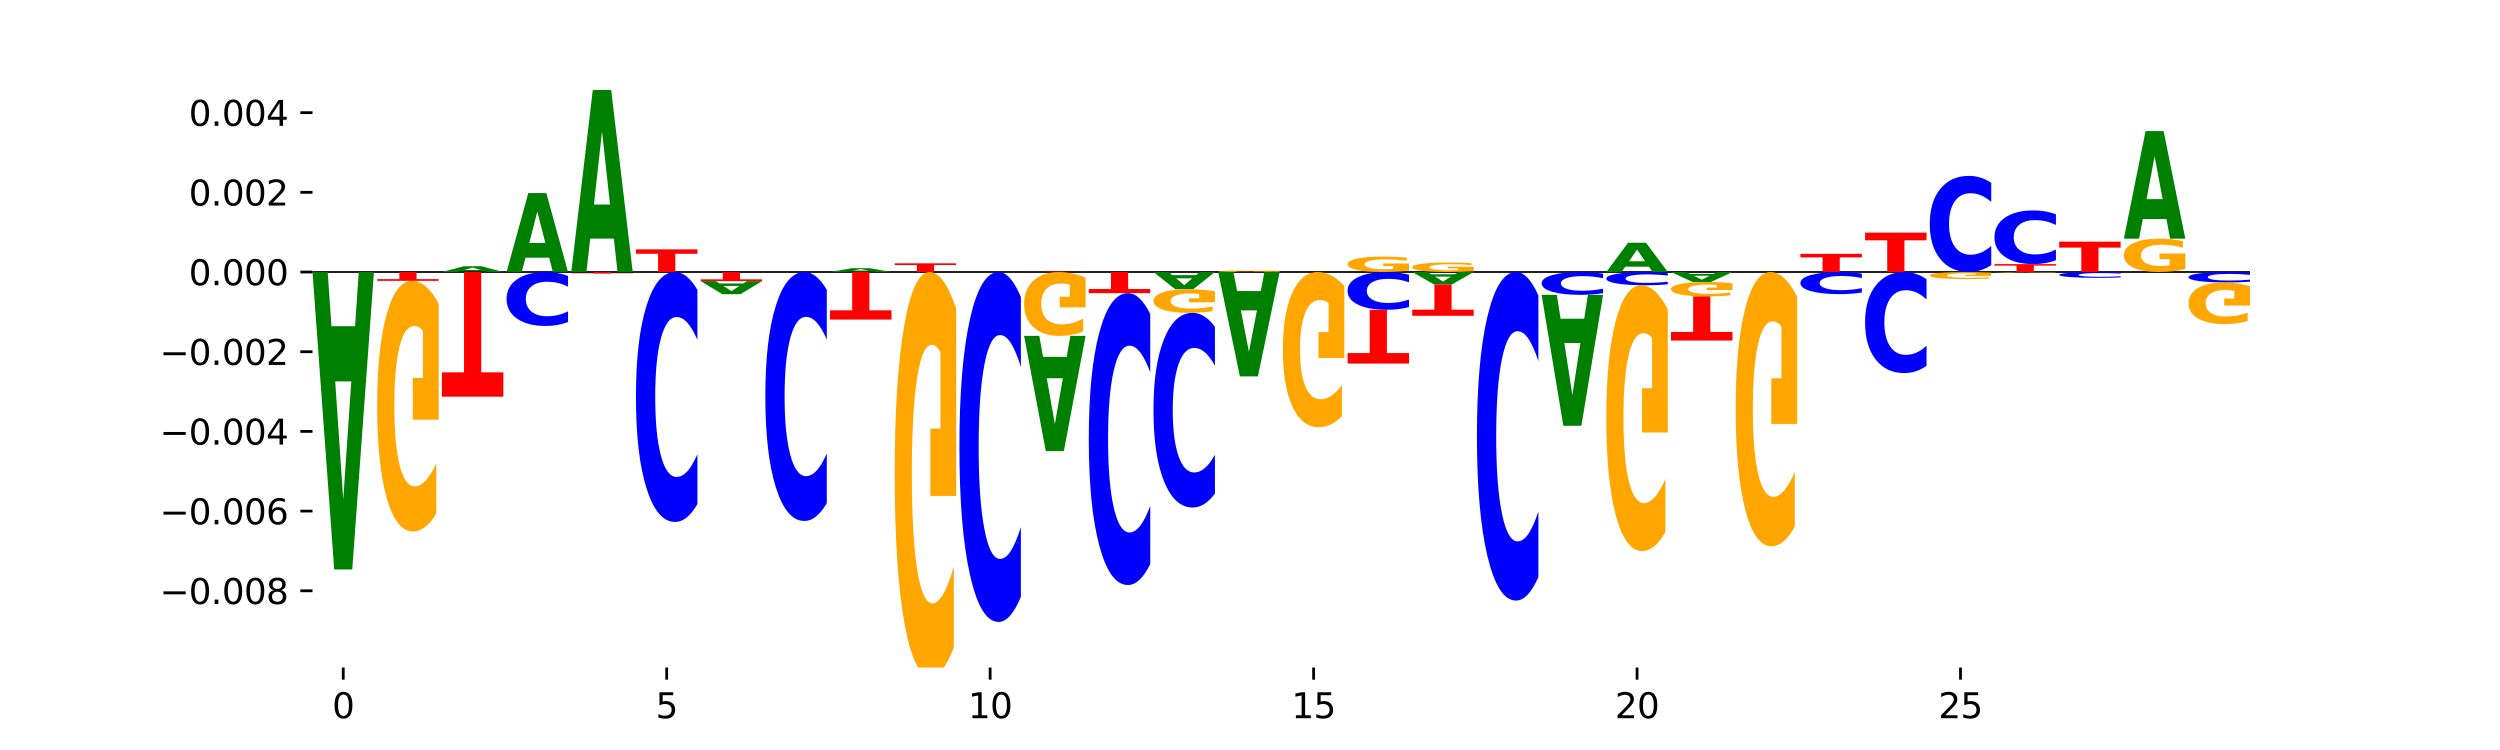 <?xml version="1.0" encoding="utf-8" standalone="no"?>
<!DOCTYPE svg PUBLIC "-//W3C//DTD SVG 1.1//EN"
  "http://www.w3.org/Graphics/SVG/1.1/DTD/svg11.dtd">
<svg xmlns:xlink="http://www.w3.org/1999/xlink" width="720pt" height="216pt" viewBox="0 0 720 216" xmlns="http://www.w3.org/2000/svg" version="1.1">
 <defs>
  <style type="text/css">*{stroke-linejoin: round; stroke-linecap: butt}</style>
 </defs>
 <g id="figure_1">
  <g id="patch_1">
   <path d="M 0 216 
L 720 216 
L 720 0 
L 0 0 
z
" style="fill: #ffffff"/>
  </g>
  <g id="axes_1">
   <g id="patch_2">
    <path d="M 90 192.24 
L 648 192.24 
L 648 25.92 
L 90 25.92 
z
" style="fill: #ffffff"/>
   </g>
   <g id="line2d_1">
    <path d="M 90 78.344 
L 648 78.344 
" clip-path="url(#p3f6b5294da)" style="fill: none; stroke: #000000; stroke-width: 0.5; stroke-linecap: square"/>
   </g>
   <g id="patch_3">
    <path d="M 139.523 78.041 
L 132.716 78.041 
L 131.641 78.344 
L 127.262 78.344 
L 133.515 76.681 
L 138.708 76.681 
L 144.962 78.344 
L 140.586 78.344 
L 139.523 78.041 
z
M 133.801 77.732 
L 138.426 77.732 
L 136.117 77.071 
L 133.801 77.732 
z
" clip-path="url(#p3f6b5294da)" style="fill: #008000"/>
   </g>
   <g id="patch_4">
    <path d="M 158.154 74.201 
L 151.347 74.201 
L 150.272 78.344 
L 145.893 78.344 
L 152.146 55.601 
L 157.339 55.601 
L 163.593 78.344 
L 159.218 78.344 
L 158.154 74.201 
z
M 152.432 69.98 
L 157.057 69.98 
L 154.748 60.933 
L 152.432 69.98 
z
" clip-path="url(#p3f6b5294da)" style="fill: #008000"/>
   </g>
   <g id="patch_5">
    <path d="M 176.785 68.71 
L 169.978 68.71 
L 168.903 78.344 
L 164.524 78.344 
L 170.777 25.462 
L 175.97 25.462 
L 182.224 78.344 
L 177.849 78.344 
L 176.785 68.71 
z
M 171.063 58.896 
L 175.688 58.896 
L 173.379 37.861 
L 171.063 58.896 
z
" clip-path="url(#p3f6b5294da)" style="fill: #008000"/>
   </g>
   <g id="patch_6">
    <path d="M 183.155 71.813 
L 200.855 71.813 
L 200.855 73.086 
L 194.487 73.086 
L 194.487 78.344 
L 189.535 78.344 
L 189.535 73.086 
L 183.155 73.086 
L 183.155 71.813 
z
" clip-path="url(#p3f6b5294da)" style="fill: #ff0000"/>
   </g>
   <g id="patch_7">
    <path d="M 251.309 78.142 
L 244.502 78.142 
L 243.427 78.344 
L 239.048 78.344 
L 245.302 77.235 
L 250.495 77.235 
L 256.748 78.344 
L 252.373 78.344 
L 251.309 78.142 
z
M 245.588 77.936 
L 250.212 77.936 
L 247.904 77.495 
L 245.588 77.936 
z
" clip-path="url(#p3f6b5294da)" style="fill: #008000"/>
   </g>
   <g id="patch_8">
    <path d="M 257.679 75.836 
L 275.379 75.836 
L 275.379 76.325 
L 269.011 76.325 
L 269.011 78.344 
L 264.06 78.344 
L 264.06 76.325 
L 257.679 76.325 
L 257.679 75.836 
z
" clip-path="url(#p3f6b5294da)" style="fill: #ff0000"/>
   </g>
   <g id="patch_9">
    <path d="M 294.942 78.173 
L 312.641 78.173 
L 312.641 78.206 
L 306.273 78.206 
L 306.273 78.344 
L 301.322 78.344 
L 301.322 78.206 
L 294.942 78.206 
L 294.942 78.173 
z
" clip-path="url(#p3f6b5294da)" style="fill: #ff0000"/>
   </g>
   <g id="patch_10">
    <path d="M 368.534 78.306 
Q 366.749 78.325 364.829 78.334 
Q 362.909 78.344 360.863 78.344 
Q 356.237 78.344 353.536 78.288 
Q 350.835 78.231 350.835 78.135 
Q 350.835 78.038 353.584 77.982 
Q 356.337 77.926 361.124 77.926 
Q 362.969 77.926 364.659 77.933 
Q 366.353 77.941 367.852 77.956 
L 367.852 78.039 
Q 366.305 78.02 364.774 78.011 
Q 363.243 78.001 361.704 78.001 
Q 358.855 78.001 357.312 78.036 
Q 355.769 78.07 355.769 78.135 
Q 355.769 78.199 357.257 78.234 
Q 358.744 78.269 361.481 78.269 
Q 362.227 78.269 362.866 78.267 
Q 363.504 78.264 364.012 78.26 
L 364.012 78.182 
L 361.097 78.182 
L 361.097 78.112 
L 368.534 78.112 
L 368.534 78.306 
z
" clip-path="url(#p3f6b5294da)" style="fill: #ffa600"/>
   </g>
   <g id="patch_11">
    <path d="M 405.796 77.941 
Q 404.011 78.142 402.091 78.244 
Q 400.172 78.344 398.125 78.344 
Q 393.499 78.344 390.798 77.744 
Q 388.097 77.144 388.097 76.118 
Q 388.097 75.081 390.846 74.485 
Q 393.599 73.89 398.386 73.89 
Q 400.231 73.89 401.921 73.971 
Q 403.615 74.051 405.114 74.209 
L 405.114 75.097 
Q 403.567 74.894 402.036 74.793 
Q 400.505 74.692 398.966 74.692 
Q 396.118 74.692 394.574 75.062 
Q 393.031 75.431 393.031 76.118 
Q 393.031 76.799 394.519 77.171 
Q 396.006 77.542 398.744 77.542 
Q 399.489 77.542 400.128 77.52 
Q 400.767 77.498 401.274 77.452 
L 401.274 76.619 
L 398.359 76.619 
L 398.359 75.876 
L 405.796 75.876 
L 405.796 77.941 
z
" clip-path="url(#p3f6b5294da)" style="fill: #ffa600"/>
   </g>
   <g id="patch_12">
    <path d="M 424.427 78.096 
Q 422.642 78.22 420.722 78.282 
Q 418.803 78.344 416.756 78.344 
Q 412.131 78.344 409.429 77.975 
Q 406.728 77.607 406.728 76.976 
Q 406.728 76.338 409.477 75.973 
Q 412.23 75.607 417.018 75.607 
Q 418.862 75.607 420.552 75.657 
Q 422.246 75.706 423.745 75.803 
L 423.745 76.349 
Q 422.198 76.224 420.667 76.162 
Q 419.136 76.1 417.597 76.1 
Q 414.749 76.1 413.206 76.327 
Q 411.662 76.554 411.662 76.976 
Q 411.662 77.395 413.15 77.623 
Q 414.638 77.851 417.375 77.851 
Q 418.12 77.851 418.759 77.838 
Q 419.398 77.824 419.905 77.796 
L 419.905 77.284 
L 416.99 77.284 
L 416.99 76.827 
L 424.427 76.827 
L 424.427 78.096 
z
" clip-path="url(#p3f6b5294da)" style="fill: #ffa600"/>
   </g>
   <g id="patch_13">
    <path d="M 474.881 76.808 
L 468.075 76.808 
L 467 78.344 
L 462.621 78.344 
L 468.874 69.915 
L 474.067 69.915 
L 480.321 78.344 
L 475.945 78.344 
L 474.881 76.808 
z
M 469.16 75.244 
L 473.785 75.244 
L 471.476 71.891 
L 469.16 75.244 
z
" clip-path="url(#p3f6b5294da)" style="fill: #008000"/>
   </g>
   <g id="patch_14">
    <path d="M 518.514 73.109 
L 536.214 73.109 
L 536.214 74.13 
L 529.846 74.13 
L 529.846 78.344 
L 524.894 78.344 
L 524.894 74.13 
L 518.514 74.13 
L 518.514 73.109 
z
" clip-path="url(#p3f6b5294da)" style="fill: #ff0000"/>
   </g>
   <g id="patch_15">
    <path d="M 537.145 67 
L 554.845 67 
L 554.845 69.212 
L 548.477 69.212 
L 548.477 78.344 
L 543.525 78.344 
L 543.525 69.212 
L 537.145 69.212 
L 537.145 67 
z
" clip-path="url(#p3f6b5294da)" style="fill: #ff0000"/>
   </g>
   <g id="patch_16">
    <path d="M 573.476 76.359 
Q 571.995 77.343 570.394 77.841 
Q 568.793 78.344 567.05 78.344 
Q 561.85 78.344 558.813 74.615 
Q 555.776 70.887 555.776 64.51 
Q 555.776 58.111 558.813 54.388 
Q 561.85 50.659 567.05 50.659 
Q 568.793 50.659 570.394 51.163 
Q 571.995 51.66 573.476 52.644 
L 573.476 58.162 
Q 571.982 56.858 570.533 56.252 
Q 569.083 55.646 567.482 55.646 
Q 564.61 55.646 562.965 58.008 
Q 561.324 60.364 561.324 64.51 
Q 561.324 68.639 562.965 71.001 
Q 564.61 73.357 567.482 73.357 
Q 569.083 73.357 570.533 72.751 
Q 571.982 72.139 573.476 70.835 
L 573.476 76.359 
z
" clip-path="url(#p3f6b5294da)" style="fill: #0000ff"/>
   </g>
   <g id="patch_17">
    <path d="M 574.407 76.063 
L 592.107 76.063 
L 592.107 76.508 
L 585.739 76.508 
L 585.739 78.344 
L 580.787 78.344 
L 580.787 76.508 
L 574.407 76.508 
L 574.407 76.063 
z
" clip-path="url(#p3f6b5294da)" style="fill: #ff0000"/>
   </g>
   <g id="patch_18">
    <path d="M 592.107 74.955 
Q 590.626 75.504 589.025 75.782 
Q 587.424 76.063 585.681 76.063 
Q 580.481 76.063 577.444 73.981 
Q 574.407 71.898 574.407 68.337 
Q 574.407 64.763 577.444 62.684 
Q 580.481 60.602 585.681 60.602 
Q 587.424 60.602 589.025 60.883 
Q 590.626 61.161 592.107 61.71 
L 592.107 64.792 
Q 590.613 64.064 589.164 63.725 
Q 587.714 63.387 586.113 63.387 
Q 583.241 63.387 581.596 64.706 
Q 579.955 66.022 579.955 68.337 
Q 579.955 70.643 581.596 71.962 
Q 583.241 73.278 586.113 73.278 
Q 587.714 73.278 589.164 72.94 
Q 590.613 72.598 592.107 71.87 
L 592.107 74.955 
z
" clip-path="url(#p3f6b5294da)" style="fill: #0000ff"/>
   </g>
   <g id="patch_19">
    <path d="M 593.038 69.6 
L 610.738 69.6 
L 610.738 71.306 
L 604.37 71.306 
L 604.37 78.344 
L 599.418 78.344 
L 599.418 71.306 
L 593.038 71.306 
L 593.038 69.6 
z
" clip-path="url(#p3f6b5294da)" style="fill: #ff0000"/>
   </g>
   <g id="patch_20">
    <path d="M 629.369 77.475 
Q 627.584 77.91 625.664 78.128 
Q 623.744 78.344 621.697 78.344 
Q 617.072 78.344 614.371 77.051 
Q 611.669 75.758 611.669 73.548 
Q 611.669 71.311 614.418 70.028 
Q 617.171 68.745 621.959 68.745 
Q 623.804 68.745 625.493 68.92 
Q 627.187 69.092 628.687 69.434 
L 628.687 71.347 
Q 627.14 70.909 625.608 70.693 
Q 624.077 70.474 622.538 70.474 
Q 619.69 70.474 618.147 71.271 
Q 616.604 72.067 616.604 73.548 
Q 616.604 75.015 618.092 75.816 
Q 619.579 76.615 622.316 76.615 
Q 623.062 76.615 623.701 76.569 
Q 624.339 76.522 624.847 76.423 
L 624.847 74.626 
L 621.931 74.626 
L 621.931 73.026 
L 629.369 73.026 
L 629.369 77.475 
z
" clip-path="url(#p3f6b5294da)" style="fill: #ffa600"/>
   </g>
   <g id="patch_21">
    <path d="M 623.93 63.097 
L 617.123 63.097 
L 616.048 68.745 
L 611.669 68.745 
L 617.923 37.739 
L 623.116 37.739 
L 629.369 68.745 
L 624.994 68.745 
L 623.93 63.097 
z
M 618.209 57.342 
L 622.833 57.342 
L 620.525 45.009 
L 618.209 57.342 
z
" clip-path="url(#p3f6b5294da)" style="fill: #008000"/>
   </g>
   <g id="patch_22">
    <path d="M 102.26 93.949 
L 95.454 93.949 
L 94.379 78.344 
L 90 78.344 
L 96.253 164.009 
L 101.446 164.009 
L 107.699 78.344 
L 103.324 78.344 
L 102.26 93.949 
z
M 96.539 109.849 
L 101.164 109.849 
L 98.855 143.924 
L 96.539 109.849 
z
" clip-path="url(#p3f6b5294da)" style="fill: #008000"/>
   </g>
   <g id="patch_23">
    <path d="M 126.331 87.413 
Q 124.546 84.147 122.626 82.507 
Q 120.706 80.882 118.659 80.882 
Q 114.034 80.882 111.332 90.604 
Q 108.631 100.327 108.631 116.954 
Q 108.631 133.774 111.38 143.422 
Q 114.133 153.07 118.921 153.07 
Q 120.765 153.07 122.455 151.758 
Q 124.149 150.461 125.648 147.896 
L 125.648 133.506 
Q 124.101 136.801 122.57 138.427 
Q 121.039 140.067 119.5 140.067 
Q 116.652 140.067 115.109 134.073 
Q 113.566 128.093 113.566 116.954 
Q 113.566 105.919 115.053 99.894 
Q 116.541 93.885 119.278 93.885 
Q 120.023 93.885 120.662 94.228 
Q 121.301 94.586 121.808 95.331 
L 121.808 108.842 
L 118.893 108.842 
L 118.893 120.875 
L 126.331 120.875 
L 126.331 87.413 
z
" clip-path="url(#p3f6b5294da)" style="fill: #ffa600"/>
   </g>
   <g id="patch_24">
    <path d="M 108.631 80.882 
L 126.331 80.882 
L 126.331 80.387 
L 119.963 80.387 
L 119.963 78.344 
L 115.011 78.344 
L 115.011 80.387 
L 108.631 80.387 
L 108.631 80.882 
z
" clip-path="url(#p3f6b5294da)" style="fill: #ff0000"/>
   </g>
   <g id="patch_25">
    <path d="M 127.262 114.241 
L 144.962 114.241 
L 144.962 107.24 
L 138.594 107.24 
L 138.594 78.344 
L 133.642 78.344 
L 133.642 107.24 
L 127.262 107.24 
L 127.262 114.241 
z
" clip-path="url(#p3f6b5294da)" style="fill: #ff0000"/>
   </g>
   <g id="patch_26">
    <path d="M 163.593 79.457 
Q 162.112 78.905 160.511 78.626 
Q 158.91 78.344 157.167 78.344 
Q 151.967 78.344 148.93 80.436 
Q 145.893 82.528 145.893 86.105 
Q 145.893 89.695 148.93 91.784 
Q 151.967 93.876 157.167 93.876 
Q 158.91 93.876 160.511 93.593 
Q 162.112 93.314 163.593 92.762 
L 163.593 89.666 
Q 162.099 90.398 160.649 90.738 
Q 159.2 91.078 157.599 91.078 
Q 154.727 91.078 153.082 89.753 
Q 151.441 88.431 151.441 86.105 
Q 151.441 83.788 153.082 82.463 
Q 154.727 81.142 157.599 81.142 
Q 159.2 81.142 160.649 81.482 
Q 162.099 81.825 163.593 82.556 
L 163.593 79.457 
z
" clip-path="url(#p3f6b5294da)" style="fill: #0000ff"/>
   </g>
   <g id="patch_27">
    <path d="M 164.524 78.801 
L 182.224 78.801 
L 182.224 78.712 
L 175.856 78.712 
L 175.856 78.344 
L 170.904 78.344 
L 170.904 78.712 
L 164.524 78.712 
L 164.524 78.801 
z
" clip-path="url(#p3f6b5294da)" style="fill: #ff0000"/>
   </g>
   <g id="patch_28">
    <path d="M 200.855 83.503 
Q 199.374 80.946 197.773 79.652 
Q 196.172 78.344 194.429 78.344 
Q 189.229 78.344 186.192 88.039 
Q 183.155 97.733 183.155 114.313 
Q 183.155 130.951 186.192 140.631 
Q 189.229 150.326 194.429 150.326 
Q 196.172 150.326 197.773 149.017 
Q 199.374 147.724 200.855 145.166 
L 200.855 130.817 
Q 199.361 134.208 197.912 135.784 
Q 196.462 137.36 194.861 137.36 
Q 191.989 137.36 190.344 131.219 
Q 188.703 125.093 188.703 114.313 
Q 188.703 103.577 190.344 97.436 
Q 191.989 91.31 194.861 91.31 
Q 196.462 91.31 197.912 92.886 
Q 199.361 94.477 200.855 97.867 
L 200.855 83.503 
z
" clip-path="url(#p3f6b5294da)" style="fill: #0000ff"/>
   </g>
   <g id="patch_29">
    <path d="M 214.047 81.646 
L 207.24 81.646 
L 206.165 80.961 
L 201.786 80.961 
L 208.04 84.72 
L 213.233 84.72 
L 219.486 80.961 
L 215.111 80.961 
L 214.047 81.646 
z
M 208.325 82.344 
L 212.95 82.344 
L 210.641 83.839 
L 208.325 82.344 
z
" clip-path="url(#p3f6b5294da)" style="fill: #008000"/>
   </g>
   <g id="patch_30">
    <path d="M 201.786 80.961 
L 219.486 80.961 
L 219.486 80.451 
L 213.118 80.451 
L 213.118 78.344 
L 208.166 78.344 
L 208.166 80.451 
L 201.786 80.451 
L 201.786 80.961 
z
" clip-path="url(#p3f6b5294da)" style="fill: #ff0000"/>
   </g>
   <g id="patch_31">
    <path d="M 238.117 83.483 
Q 236.636 80.936 235.035 79.647 
Q 233.434 78.344 231.691 78.344 
Q 226.491 78.344 223.454 88 
Q 220.417 97.657 220.417 114.17 
Q 220.417 130.743 223.454 140.385 
Q 226.491 150.041 231.691 150.041 
Q 233.434 150.041 235.035 148.738 
Q 236.636 147.45 238.117 144.902 
L 238.117 130.61 
Q 236.623 133.987 235.174 135.557 
Q 233.724 137.127 232.123 137.127 
Q 229.252 137.127 227.606 131.01 
Q 225.965 124.908 225.965 114.17 
Q 225.965 103.477 227.606 97.361 
Q 229.252 91.259 232.123 91.259 
Q 233.724 91.259 235.174 92.828 
Q 236.623 94.413 238.117 97.79 
L 238.117 83.483 
z
" clip-path="url(#p3f6b5294da)" style="fill: #0000ff"/>
   </g>
   <g id="patch_32">
    <path d="M 239.048 92.041 
L 256.748 92.041 
L 256.748 89.37 
L 250.38 89.37 
L 250.38 78.344 
L 245.428 78.344 
L 245.428 89.37 
L 239.048 89.37 
L 239.048 92.041 
z
" clip-path="url(#p3f6b5294da)" style="fill: #ff0000"/>
   </g>
   <g id="patch_33">
    <path d="M 275.379 88.876 
Q 273.594 83.61 271.674 80.965 
Q 269.754 78.344 267.707 78.344 
Q 263.082 78.344 260.381 94.021 
Q 257.679 109.699 257.679 136.51 
Q 257.679 163.633 260.428 179.19 
Q 263.181 194.748 267.969 194.748 
Q 269.814 194.748 271.503 192.632 
Q 273.197 190.54 274.697 186.404 
L 274.697 163.2 
Q 273.15 168.514 271.619 171.135 
Q 270.087 173.78 268.548 173.78 
Q 265.7 173.78 264.157 164.114 
Q 262.614 154.472 262.614 136.51 
Q 262.614 118.716 264.102 109.002 
Q 265.589 99.311 268.326 99.311 
Q 269.072 99.311 269.711 99.865 
Q 270.349 100.442 270.857 101.644 
L 270.857 123.429 
L 267.941 123.429 
L 267.941 142.834 
L 275.379 142.834 
L 275.379 88.876 
z
" clip-path="url(#p3f6b5294da)" style="fill: #ffa600"/>
   </g>
   <g id="patch_34">
    <path d="M 294.01 85.567 
Q 292.529 81.987 290.929 80.176 
Q 289.328 78.344 287.584 78.344 
Q 282.384 78.344 279.347 91.916 
Q 276.311 105.488 276.311 128.699 
Q 276.311 151.992 279.347 165.544 
Q 282.384 179.116 287.584 179.116 
Q 289.328 179.116 290.929 177.284 
Q 292.529 175.473 294.01 171.893 
L 294.01 151.805 
Q 292.516 156.551 291.067 158.758 
Q 289.617 160.964 288.017 160.964 
Q 285.145 160.964 283.499 152.367 
Q 281.858 143.791 281.858 128.699 
Q 281.858 113.669 283.499 105.072 
Q 285.145 96.496 288.017 96.496 
Q 289.617 96.496 291.067 98.702 
Q 292.516 100.93 294.01 105.676 
L 294.01 85.567 
z
" clip-path="url(#p3f6b5294da)" style="fill: #0000ff"/>
   </g>
   <g id="patch_35">
    <path d="M 307.202 102.785 
L 300.395 102.785 
L 299.32 96.738 
L 294.942 96.738 
L 301.195 129.93 
L 306.388 129.93 
L 312.641 96.738 
L 308.266 96.738 
L 307.202 102.785 
z
M 301.481 108.945 
L 306.106 108.945 
L 303.797 122.148 
L 301.481 108.945 
z
" clip-path="url(#p3f6b5294da)" style="fill: #008000"/>
   </g>
   <g id="patch_36">
    <path d="M 312.641 80.008 
Q 310.856 79.176 308.936 78.758 
Q 307.016 78.344 304.969 78.344 
Q 300.344 78.344 297.643 80.821 
Q 294.942 83.299 294.942 87.535 
Q 294.942 91.821 297.691 94.28 
Q 300.443 96.738 305.231 96.738 
Q 307.076 96.738 308.766 96.404 
Q 310.459 96.073 311.959 95.42 
L 311.959 91.753 
Q 310.412 92.593 308.881 93.007 
Q 307.349 93.425 305.81 93.425 
Q 302.962 93.425 301.419 91.897 
Q 299.876 90.374 299.876 87.535 
Q 299.876 84.724 301.364 83.188 
Q 302.851 81.657 305.588 81.657 
Q 306.334 81.657 306.973 81.745 
Q 307.611 81.836 308.119 82.026 
L 308.119 85.468 
L 305.203 85.468 
L 305.203 88.535 
L 312.641 88.535 
L 312.641 80.008 
z
" clip-path="url(#p3f6b5294da)" style="fill: #ffa600"/>
   </g>
   <g id="patch_37">
    <path d="M 331.272 90.45 
Q 329.792 87.463 328.191 85.952 
Q 326.59 84.424 324.846 84.424 
Q 319.646 84.424 316.609 95.746 
Q 313.573 107.068 313.573 126.429 
Q 313.573 145.861 316.609 157.165 
Q 319.646 168.487 324.846 168.487 
Q 326.59 168.487 328.191 166.959 
Q 329.792 165.448 331.272 162.461 
L 331.272 145.704 
Q 329.778 149.664 328.329 151.504 
Q 326.88 153.345 325.279 153.345 
Q 322.407 153.345 320.761 146.173 
Q 319.12 139.019 319.12 126.429 
Q 319.12 113.892 320.761 106.72 
Q 322.407 99.566 325.279 99.566 
Q 326.88 99.566 328.329 101.407 
Q 329.778 103.265 331.272 107.224 
L 331.272 90.45 
z
" clip-path="url(#p3f6b5294da)" style="fill: #0000ff"/>
   </g>
   <g id="patch_38">
    <path d="M 313.573 84.424 
L 331.272 84.424 
L 331.272 83.238 
L 324.904 83.238 
L 324.904 78.344 
L 319.953 78.344 
L 319.953 83.238 
L 313.573 83.238 
L 313.573 84.424 
z
" clip-path="url(#p3f6b5294da)" style="fill: #ff0000"/>
   </g>
   <g id="patch_39">
    <path d="M 344.464 79.245 
L 337.657 79.245 
L 336.582 78.344 
L 332.204 78.344 
L 338.457 83.289 
L 343.65 83.289 
L 349.903 78.344 
L 345.528 78.344 
L 344.464 79.245 
z
M 338.743 80.163 
L 343.368 80.163 
L 341.059 82.13 
L 338.743 80.163 
z
" clip-path="url(#p3f6b5294da)" style="fill: #008000"/>
   </g>
   <g id="patch_40">
    <path d="M 349.903 94.118 
Q 348.423 92.126 346.822 91.118 
Q 345.221 90.099 343.477 90.099 
Q 338.277 90.099 335.241 97.651 
Q 332.204 105.203 332.204 118.118 
Q 332.204 131.079 335.241 138.619 
Q 338.277 146.171 343.477 146.171 
Q 345.221 146.171 346.822 145.152 
Q 348.423 144.144 349.903 142.152 
L 349.903 130.975 
Q 348.409 133.615 346.96 134.843 
Q 345.511 136.071 343.91 136.071 
Q 341.038 136.071 339.392 131.287 
Q 337.751 126.515 337.751 118.118 
Q 337.751 109.755 339.392 104.971 
Q 341.038 100.199 343.91 100.199 
Q 345.511 100.199 346.96 101.427 
Q 348.409 102.666 349.903 105.307 
L 349.903 94.118 
z
" clip-path="url(#p3f6b5294da)" style="fill: #0000ff"/>
   </g>
   <g id="patch_41">
    <path d="M 349.903 83.906 
Q 348.118 83.598 346.198 83.443 
Q 344.278 83.289 342.232 83.289 
Q 337.606 83.289 334.905 84.207 
Q 332.204 85.124 332.204 86.692 
Q 332.204 88.279 334.953 89.189 
Q 337.706 90.099 342.493 90.099 
Q 344.338 90.099 346.028 89.975 
Q 347.721 89.852 349.221 89.611 
L 349.221 88.253 
Q 347.674 88.564 346.143 88.717 
Q 344.612 88.872 343.072 88.872 
Q 340.224 88.872 338.681 88.307 
Q 337.138 87.743 337.138 86.692 
Q 337.138 85.651 338.626 85.083 
Q 340.113 84.516 342.85 84.516 
Q 343.596 84.516 344.235 84.548 
Q 344.873 84.582 345.381 84.652 
L 345.381 85.927 
L 342.466 85.927 
L 342.466 87.062 
L 349.903 87.062 
L 349.903 83.906 
z
" clip-path="url(#p3f6b5294da)" style="fill: #ffa600"/>
   </g>
   <g id="patch_42">
    <path d="M 363.095 83.82 
L 356.288 83.82 
L 355.213 78.344 
L 350.835 78.344 
L 357.088 108.403 
L 362.281 108.403 
L 368.534 78.344 
L 364.159 78.344 
L 363.095 83.82 
z
M 357.374 89.399 
L 361.999 89.399 
L 359.69 101.355 
L 357.374 89.399 
z
" clip-path="url(#p3f6b5294da)" style="fill: #008000"/>
   </g>
   <g id="patch_43">
    <path d="M 387.165 82.388 
Q 385.38 80.366 383.46 79.35 
Q 381.54 78.344 379.494 78.344 
Q 374.868 78.344 372.167 84.364 
Q 369.466 90.384 369.466 100.678 
Q 369.466 111.093 372.215 117.067 
Q 374.968 123.041 379.755 123.041 
Q 381.6 123.041 383.29 122.228 
Q 384.984 121.425 386.483 119.837 
L 386.483 110.927 
Q 384.936 112.968 383.405 113.974 
Q 381.874 114.99 380.335 114.99 
Q 377.486 114.99 375.943 111.278 
Q 374.4 107.575 374.4 100.678 
Q 374.4 93.846 375.888 90.116 
Q 377.375 86.395 380.112 86.395 
Q 380.858 86.395 381.497 86.607 
Q 382.135 86.829 382.643 87.291 
L 382.643 95.656 
L 379.728 95.656 
L 379.728 103.107 
L 387.165 103.107 
L 387.165 82.388 
z
" clip-path="url(#p3f6b5294da)" style="fill: #ffa600"/>
   </g>
   <g id="patch_44">
    <path d="M 405.796 79.123 
Q 404.316 78.737 402.715 78.542 
Q 401.114 78.344 399.37 78.344 
Q 394.171 78.344 391.134 79.809 
Q 388.097 81.274 388.097 83.779 
Q 388.097 86.293 391.134 87.756 
Q 394.171 89.221 399.37 89.221 
Q 401.114 89.221 402.715 89.023 
Q 404.316 88.827 405.796 88.441 
L 405.796 86.273 
Q 404.302 86.785 402.853 87.023 
Q 401.404 87.261 399.803 87.261 
Q 396.931 87.261 395.285 86.333 
Q 393.644 85.408 393.644 83.779 
Q 393.644 82.157 395.285 81.229 
Q 396.931 80.303 399.803 80.303 
Q 401.404 80.303 402.853 80.541 
Q 404.302 80.782 405.796 81.294 
L 405.796 79.123 
z
" clip-path="url(#p3f6b5294da)" style="fill: #0000ff"/>
   </g>
   <g id="patch_45">
    <path d="M 388.097 104.704 
L 405.796 104.704 
L 405.796 101.684 
L 399.429 101.684 
L 399.429 89.221 
L 394.477 89.221 
L 394.477 101.684 
L 388.097 101.684 
L 388.097 104.704 
z
" clip-path="url(#p3f6b5294da)" style="fill: #ff0000"/>
   </g>
   <g id="patch_46">
    <path d="M 418.988 78.992 
L 412.181 78.992 
L 411.107 78.344 
L 406.728 78.344 
L 412.981 81.904 
L 418.174 81.904 
L 424.427 78.344 
L 420.052 78.344 
L 418.988 78.992 
z
M 413.267 79.653 
L 417.892 79.653 
L 415.583 81.07 
L 413.267 79.653 
z
" clip-path="url(#p3f6b5294da)" style="fill: #008000"/>
   </g>
   <g id="patch_47">
    <path d="M 406.728 90.946 
L 424.427 90.946 
L 424.427 89.183 
L 418.06 89.183 
L 418.06 81.904 
L 413.108 81.904 
L 413.108 89.183 
L 406.728 89.183 
L 406.728 90.946 
z
" clip-path="url(#p3f6b5294da)" style="fill: #ff0000"/>
   </g>
   <g id="patch_48">
    <path d="M 443.058 85.126 
Q 441.578 81.764 439.977 80.064 
Q 438.376 78.344 436.632 78.344 
Q 431.433 78.344 428.396 91.087 
Q 425.359 103.831 425.359 125.623 
Q 425.359 147.494 428.396 160.218 
Q 431.433 172.962 436.632 172.962 
Q 438.376 172.962 439.977 171.242 
Q 441.578 169.541 443.058 166.179 
L 443.058 147.318 
Q 441.565 151.775 440.115 153.847 
Q 438.666 155.918 437.065 155.918 
Q 434.193 155.918 432.548 147.846 
Q 430.906 139.794 430.906 125.623 
Q 430.906 111.512 432.548 103.44 
Q 434.193 95.387 437.065 95.387 
Q 438.666 95.387 440.115 97.459 
Q 441.565 99.55 443.058 104.007 
L 443.058 85.126 
z
" clip-path="url(#p3f6b5294da)" style="fill: #0000ff"/>
   </g>
   <g id="patch_49">
    <path d="M 456.25 91.787 
L 449.443 91.787 
L 448.369 84.914 
L 443.99 84.914 
L 450.243 122.639 
L 455.436 122.639 
L 461.689 84.914 
L 457.314 84.914 
L 456.25 91.787 
z
M 450.529 98.788 
L 455.154 98.788 
L 452.845 113.794 
L 450.529 98.788 
z
" clip-path="url(#p3f6b5294da)" style="fill: #008000"/>
   </g>
   <g id="patch_50">
    <path d="M 461.689 78.815 
Q 460.209 78.581 458.608 78.463 
Q 457.007 78.344 455.263 78.344 
Q 450.064 78.344 447.027 79.229 
Q 443.99 80.114 443.99 81.627 
Q 443.99 83.146 447.027 84.029 
Q 450.064 84.914 455.263 84.914 
Q 457.007 84.914 458.608 84.795 
Q 460.209 84.677 461.689 84.443 
L 461.689 83.134 
Q 460.196 83.443 458.746 83.587 
Q 457.297 83.731 455.696 83.731 
Q 452.824 83.731 451.179 83.17 
Q 449.538 82.611 449.538 81.627 
Q 449.538 80.647 451.179 80.087 
Q 452.824 79.527 455.696 79.527 
Q 457.297 79.527 458.746 79.671 
Q 460.196 79.816 461.689 80.126 
L 461.689 78.815 
z
" clip-path="url(#p3f6b5294da)" style="fill: #0000ff"/>
   </g>
   <g id="patch_51">
    <path d="M 480.321 78.617 
Q 478.84 78.482 477.239 78.413 
Q 475.638 78.344 473.894 78.344 
Q 468.695 78.344 465.658 78.858 
Q 462.621 79.372 462.621 80.251 
Q 462.621 81.133 465.658 81.646 
Q 468.695 82.16 473.894 82.16 
Q 475.638 82.16 477.239 82.091 
Q 478.84 82.022 480.321 81.886 
L 480.321 81.126 
Q 478.827 81.305 477.377 81.389 
Q 475.928 81.473 474.327 81.473 
Q 471.455 81.473 469.81 81.147 
Q 468.169 80.822 468.169 80.251 
Q 468.169 79.682 469.81 79.356 
Q 471.455 79.031 474.327 79.031 
Q 475.928 79.031 477.377 79.115 
Q 478.827 79.199 480.321 79.379 
L 480.321 78.617 
z
" clip-path="url(#p3f6b5294da)" style="fill: #0000ff"/>
   </g>
   <g id="patch_52">
    <path d="M 480.321 89.086 
Q 478.536 85.623 476.616 83.884 
Q 474.696 82.16 472.649 82.16 
Q 468.024 82.16 465.322 92.469 
Q 462.621 102.779 462.621 120.409 
Q 462.621 138.245 465.37 148.476 
Q 468.123 158.706 472.911 158.706 
Q 474.755 158.706 476.445 157.315 
Q 478.139 155.939 479.638 153.219 
L 479.638 137.961 
Q 478.091 141.455 476.56 143.179 
Q 475.029 144.918 473.49 144.918 
Q 470.642 144.918 469.099 138.561 
Q 467.556 132.221 467.556 120.409 
Q 467.556 108.708 469.043 102.32 
Q 470.531 95.948 473.268 95.948 
Q 474.013 95.948 474.652 96.312 
Q 475.291 96.691 475.798 97.482 
L 475.798 111.808 
L 472.883 111.808 
L 472.883 124.568 
L 480.321 124.568 
L 480.321 89.086 
z
" clip-path="url(#p3f6b5294da)" style="fill: #ffa600"/>
   </g>
   <g id="patch_53">
    <path d="M 493.513 78.868 
L 486.706 78.868 
L 485.631 78.344 
L 481.252 78.344 
L 487.505 81.22 
L 492.698 81.22 
L 498.952 78.344 
L 494.576 78.344 
L 493.513 78.868 
z
M 487.791 79.402 
L 492.416 79.402 
L 490.107 80.546 
L 487.791 79.402 
z
" clip-path="url(#p3f6b5294da)" style="fill: #008000"/>
   </g>
   <g id="patch_54">
    <path d="M 498.952 81.595 
Q 497.167 81.408 495.247 81.313 
Q 493.327 81.22 491.28 81.22 
Q 486.655 81.22 483.953 81.779 
Q 481.252 82.337 481.252 83.292 
Q 481.252 84.258 484.001 84.813 
Q 486.754 85.367 491.542 85.367 
Q 493.386 85.367 495.076 85.291 
Q 496.77 85.217 498.269 85.069 
L 498.269 84.243 
Q 496.722 84.432 495.191 84.526 
Q 493.66 84.62 492.121 84.62 
Q 489.273 84.62 487.73 84.275 
Q 486.187 83.932 486.187 83.292 
Q 486.187 82.658 487.674 82.312 
Q 489.162 81.967 491.899 81.967 
Q 492.645 81.967 493.283 81.987 
Q 493.922 82.007 494.43 82.05 
L 494.43 82.826 
L 491.514 82.826 
L 491.514 83.517 
L 498.952 83.517 
L 498.952 81.595 
z
" clip-path="url(#p3f6b5294da)" style="fill: #ffa600"/>
   </g>
   <g id="patch_55">
    <path d="M 481.252 98.081 
L 498.952 98.081 
L 498.952 95.602 
L 492.584 95.602 
L 492.584 85.367 
L 487.632 85.367 
L 487.632 95.602 
L 481.252 95.602 
L 481.252 98.081 
z
" clip-path="url(#p3f6b5294da)" style="fill: #ff0000"/>
   </g>
   <g id="patch_56">
    <path d="M 517.583 85.489 
Q 515.798 81.916 513.878 80.122 
Q 511.958 78.344 509.911 78.344 
Q 505.286 78.344 502.584 88.98 
Q 499.883 99.616 499.883 117.805 
Q 499.883 136.206 502.632 146.761 
Q 505.385 157.315 510.173 157.315 
Q 512.017 157.315 513.707 155.879 
Q 515.401 154.46 516.9 151.654 
L 516.9 135.912 
Q 515.353 139.518 513.822 141.296 
Q 512.291 143.09 510.752 143.09 
Q 507.904 143.09 506.361 136.532 
Q 504.818 129.991 504.818 117.805 
Q 504.818 105.733 506.305 99.143 
Q 507.793 92.569 510.53 92.569 
Q 511.276 92.569 511.914 92.944 
Q 512.553 93.335 513.061 94.151 
L 513.061 108.931 
L 510.145 108.931 
L 510.145 122.095 
L 517.583 122.095 
L 517.583 85.489 
z
" clip-path="url(#p3f6b5294da)" style="fill: #ffa600"/>
   </g>
   <g id="patch_57">
    <path d="M 536.214 78.8 
Q 534.733 78.574 533.132 78.46 
Q 531.531 78.344 529.788 78.344 
Q 524.588 78.344 521.551 79.201 
Q 518.514 80.058 518.514 81.524 
Q 518.514 82.996 521.551 83.852 
Q 524.588 84.709 529.788 84.709 
Q 531.531 84.709 533.132 84.593 
Q 534.733 84.479 536.214 84.253 
L 536.214 82.984 
Q 534.72 83.284 533.27 83.423 
Q 531.821 83.562 530.22 83.562 
Q 527.348 83.562 525.703 83.019 
Q 524.062 82.478 524.062 81.524 
Q 524.062 80.575 525.703 80.032 
Q 527.348 79.49 530.22 79.49 
Q 531.821 79.49 533.27 79.63 
Q 534.72 79.77 536.214 80.07 
L 536.214 78.8 
z
" clip-path="url(#p3f6b5294da)" style="fill: #0000ff"/>
   </g>
   <g id="patch_58">
    <path d="M 554.845 80.43 
Q 553.364 79.396 551.763 78.873 
Q 550.162 78.344 548.419 78.344 
Q 543.219 78.344 540.182 82.263 
Q 537.145 86.183 537.145 92.886 
Q 537.145 99.612 540.182 103.526 
Q 543.219 107.445 548.419 107.445 
Q 550.162 107.445 551.763 106.916 
Q 553.364 106.393 554.845 105.359 
L 554.845 99.558 
Q 553.351 100.929 551.902 101.566 
Q 550.452 102.203 548.851 102.203 
Q 545.979 102.203 544.334 99.721 
Q 542.693 97.244 542.693 92.886 
Q 542.693 88.545 544.334 86.063 
Q 545.979 83.586 548.851 83.586 
Q 550.452 83.586 551.902 84.223 
Q 553.351 84.866 554.845 86.237 
L 554.845 80.43 
z
" clip-path="url(#p3f6b5294da)" style="fill: #0000ff"/>
   </g>
   <g id="patch_59">
    <path d="M 573.476 78.528 
Q 571.691 78.436 569.771 78.39 
Q 567.851 78.344 565.804 78.344 
Q 561.179 78.344 558.478 78.617 
Q 555.776 78.891 555.776 79.359 
Q 555.776 79.833 558.525 80.104 
Q 561.278 80.376 566.066 80.376 
Q 567.91 80.376 569.6 80.339 
Q 571.294 80.302 572.794 80.23 
L 572.794 79.825 
Q 571.246 79.918 569.715 79.963 
Q 568.184 80.01 566.645 80.01 
Q 563.797 80.01 562.254 79.841 
Q 560.711 79.673 560.711 79.359 
Q 560.711 79.049 562.198 78.879 
Q 563.686 78.71 566.423 78.71 
Q 567.169 78.71 567.807 78.719 
Q 568.446 78.73 568.954 78.751 
L 568.954 79.131 
L 566.038 79.131 
L 566.038 79.469 
L 573.476 79.469 
L 573.476 78.528 
z
" clip-path="url(#p3f6b5294da)" style="fill: #ffa600"/>
   </g>
   <g id="patch_60">
    <path d="M 592.107 78.36 
Q 590.322 78.352 588.402 78.348 
Q 586.482 78.344 584.435 78.344 
Q 579.81 78.344 577.109 78.368 
Q 574.407 78.392 574.407 78.433 
Q 574.407 78.474 577.156 78.498 
Q 579.909 78.521 584.697 78.521 
Q 586.542 78.521 588.231 78.518 
Q 589.925 78.515 591.425 78.509 
L 591.425 78.473 
Q 589.878 78.481 588.346 78.485 
Q 586.815 78.489 585.276 78.489 
Q 582.428 78.489 580.885 78.475 
Q 579.342 78.46 579.342 78.433 
Q 579.342 78.405 580.829 78.391 
Q 582.317 78.376 585.054 78.376 
Q 585.8 78.376 586.438 78.377 
Q 587.077 78.378 587.585 78.379 
L 587.585 78.413 
L 584.669 78.413 
L 584.669 78.442 
L 592.107 78.442 
L 592.107 78.36 
z
" clip-path="url(#p3f6b5294da)" style="fill: #ffa600"/>
   </g>
   <g id="patch_61">
    <path d="M 610.738 78.464 
Q 609.257 78.404 607.656 78.374 
Q 606.055 78.344 604.312 78.344 
Q 599.112 78.344 596.075 78.569 
Q 593.038 78.795 593.038 79.18 
Q 593.038 79.567 596.075 79.792 
Q 599.112 80.018 604.312 80.018 
Q 606.055 80.018 607.656 79.987 
Q 609.257 79.957 610.738 79.898 
L 610.738 79.564 
Q 609.244 79.643 607.795 79.68 
Q 606.345 79.716 604.744 79.716 
Q 601.873 79.716 600.227 79.573 
Q 598.586 79.431 598.586 79.18 
Q 598.586 78.931 600.227 78.788 
Q 601.873 78.645 604.744 78.645 
Q 606.345 78.645 607.795 78.682 
Q 609.244 78.719 610.738 78.798 
L 610.738 78.464 
z
" clip-path="url(#p3f6b5294da)" style="fill: #0000ff"/>
   </g>
   <g id="patch_62">
    <path d="M 648 78.559 
Q 646.519 78.453 644.919 78.398 
Q 643.318 78.344 641.574 78.344 
Q 636.374 78.344 633.337 78.749 
Q 630.301 79.154 630.301 79.846 
Q 630.301 80.541 633.337 80.946 
Q 636.374 81.351 641.574 81.351 
Q 643.318 81.351 644.919 81.296 
Q 646.519 81.242 648 81.135 
L 648 80.536 
Q 646.506 80.677 645.057 80.743 
Q 643.607 80.809 642.007 80.809 
Q 639.135 80.809 637.489 80.553 
Q 635.848 80.297 635.848 79.846 
Q 635.848 79.398 637.489 79.141 
Q 639.135 78.885 642.007 78.885 
Q 643.607 78.885 645.057 78.951 
Q 646.506 79.018 648 79.159 
L 648 78.559 
z
" clip-path="url(#p3f6b5294da)" style="fill: #0000ff"/>
   </g>
   <g id="patch_63">
    <path d="M 648 82.434 
Q 646.215 81.892 644.295 81.62 
Q 642.375 81.351 640.328 81.351 
Q 635.703 81.351 633.002 82.963 
Q 630.301 84.576 630.301 87.333 
Q 630.301 90.123 633.049 91.723 
Q 635.802 93.324 640.59 93.324 
Q 642.435 93.324 644.125 93.106 
Q 645.818 92.891 647.318 92.465 
L 647.318 90.079 
Q 645.771 90.625 644.24 90.895 
Q 642.708 91.167 641.169 91.167 
Q 638.321 91.167 636.778 90.173 
Q 635.235 89.181 635.235 87.333 
Q 635.235 85.503 636.723 84.504 
Q 638.21 83.507 640.947 83.507 
Q 641.693 83.507 642.332 83.564 
Q 642.97 83.624 643.478 83.747 
L 643.478 85.988 
L 640.562 85.988 
L 640.562 87.984 
L 648 87.984 
L 648 82.434 
z
" clip-path="url(#p3f6b5294da)" style="fill: #ffa600"/>
   </g>
   <g id="matplotlib.axis_1">
    <g id="xtick_1">
     <g id="line2d_2">
      <defs>
       <path id="m7f9663628d" d="M 0 0 
L 0 3.5 
" style="stroke: #000000; stroke-width: 0.8"/>
      </defs>
      <g>
       <use xlink:href="#m7f9663628d" x="98.85" y="192.24" style="stroke: #000000; stroke-width: 0.8"/>
      </g>
     </g>
     <g id="text_1">
      <!-- 0 -->
      <g transform="translate(95.668 206.838) scale(0.1 -0.1)">
       <defs>
        <path id="DejaVuSans-30" d="M 2034 4250 
Q 1547 4250 1301 3770 
Q 1056 3291 1056 2328 
Q 1056 1369 1301 889 
Q 1547 409 2034 409 
Q 2525 409 2770 889 
Q 3016 1369 3016 2328 
Q 3016 3291 2770 3770 
Q 2525 4250 2034 4250 
z
M 2034 4750 
Q 2819 4750 3233 4129 
Q 3647 3509 3647 2328 
Q 3647 1150 3233 529 
Q 2819 -91 2034 -91 
Q 1250 -91 836 529 
Q 422 1150 422 2328 
Q 422 3509 836 4129 
Q 1250 4750 2034 4750 
z
" transform="scale(0.016)"/>
       </defs>
       <use xlink:href="#DejaVuSans-30"/>
      </g>
     </g>
    </g>
    <g id="xtick_2">
     <g id="line2d_3">
      <g>
       <use xlink:href="#m7f9663628d" x="192.005" y="192.24" style="stroke: #000000; stroke-width: 0.8"/>
      </g>
     </g>
     <g id="text_2">
      <!-- 5 -->
      <g transform="translate(188.824 206.838) scale(0.1 -0.1)">
       <defs>
        <path id="DejaVuSans-35" d="M 691 4666 
L 3169 4666 
L 3169 4134 
L 1269 4134 
L 1269 2991 
Q 1406 3038 1543 3061 
Q 1681 3084 1819 3084 
Q 2600 3084 3056 2656 
Q 3513 2228 3513 1497 
Q 3513 744 3044 326 
Q 2575 -91 1722 -91 
Q 1428 -91 1123 -41 
Q 819 9 494 109 
L 494 744 
Q 775 591 1075 516 
Q 1375 441 1709 441 
Q 2250 441 2565 725 
Q 2881 1009 2881 1497 
Q 2881 1984 2565 2268 
Q 2250 2553 1709 2553 
Q 1456 2553 1204 2497 
Q 953 2441 691 2322 
L 691 4666 
z
" transform="scale(0.016)"/>
       </defs>
       <use xlink:href="#DejaVuSans-35"/>
      </g>
     </g>
    </g>
    <g id="xtick_3">
     <g id="line2d_4">
      <g>
       <use xlink:href="#m7f9663628d" x="285.16" y="192.24" style="stroke: #000000; stroke-width: 0.8"/>
      </g>
     </g>
     <g id="text_3">
      <!-- 10 -->
      <g transform="translate(278.798 206.838) scale(0.1 -0.1)">
       <defs>
        <path id="DejaVuSans-31" d="M 794 531 
L 1825 531 
L 1825 4091 
L 703 3866 
L 703 4441 
L 1819 4666 
L 2450 4666 
L 2450 531 
L 3481 531 
L 3481 0 
L 794 0 
L 794 531 
z
" transform="scale(0.016)"/>
       </defs>
       <use xlink:href="#DejaVuSans-31"/>
       <use xlink:href="#DejaVuSans-30" x="63.623"/>
      </g>
     </g>
    </g>
    <g id="xtick_4">
     <g id="line2d_5">
      <g>
       <use xlink:href="#m7f9663628d" x="378.316" y="192.24" style="stroke: #000000; stroke-width: 0.8"/>
      </g>
     </g>
     <g id="text_4">
      <!-- 15 -->
      <g transform="translate(371.953 206.838) scale(0.1 -0.1)">
       <use xlink:href="#DejaVuSans-31"/>
       <use xlink:href="#DejaVuSans-35" x="63.623"/>
      </g>
     </g>
    </g>
    <g id="xtick_5">
     <g id="line2d_6">
      <g>
       <use xlink:href="#m7f9663628d" x="471.471" y="192.24" style="stroke: #000000; stroke-width: 0.8"/>
      </g>
     </g>
     <g id="text_5">
      <!-- 20 -->
      <g transform="translate(465.108 206.838) scale(0.1 -0.1)">
       <defs>
        <path id="DejaVuSans-32" d="M 1228 531 
L 3431 531 
L 3431 0 
L 469 0 
L 469 531 
Q 828 903 1448 1529 
Q 2069 2156 2228 2338 
Q 2531 2678 2651 2914 
Q 2772 3150 2772 3378 
Q 2772 3750 2511 3984 
Q 2250 4219 1831 4219 
Q 1534 4219 1204 4116 
Q 875 4013 500 3803 
L 500 4441 
Q 881 4594 1212 4672 
Q 1544 4750 1819 4750 
Q 2544 4750 2975 4387 
Q 3406 4025 3406 3419 
Q 3406 3131 3298 2873 
Q 3191 2616 2906 2266 
Q 2828 2175 2409 1742 
Q 1991 1309 1228 531 
z
" transform="scale(0.016)"/>
       </defs>
       <use xlink:href="#DejaVuSans-32"/>
       <use xlink:href="#DejaVuSans-30" x="63.623"/>
      </g>
     </g>
    </g>
    <g id="xtick_6">
     <g id="line2d_7">
      <g>
       <use xlink:href="#m7f9663628d" x="564.626" y="192.24" style="stroke: #000000; stroke-width: 0.8"/>
      </g>
     </g>
     <g id="text_6">
      <!-- 25 -->
      <g transform="translate(558.264 206.838) scale(0.1 -0.1)">
       <use xlink:href="#DejaVuSans-32"/>
       <use xlink:href="#DejaVuSans-35" x="63.623"/>
      </g>
     </g>
    </g>
   </g>
   <g id="matplotlib.axis_2">
    <g id="ytick_1">
     <g id="line2d_8">
      <defs>
       <path id="m8cc2c00f49" d="M 0 0 
L -3.5 0 
" style="stroke: #000000; stroke-width: 0.8"/>
      </defs>
      <g>
       <use xlink:href="#m8cc2c00f49" x="90" y="170.146" style="stroke: #000000; stroke-width: 0.8"/>
      </g>
     </g>
     <g id="text_7">
      <!-- −0.008 -->
      <g transform="translate(45.992 173.946) scale(0.1 -0.1)">
       <defs>
        <path id="DejaVuSans-2212" d="M 678 2272 
L 4684 2272 
L 4684 1741 
L 678 1741 
L 678 2272 
z
" transform="scale(0.016)"/>
        <path id="DejaVuSans-2e" d="M 684 794 
L 1344 794 
L 1344 0 
L 684 0 
L 684 794 
z
" transform="scale(0.016)"/>
        <path id="DejaVuSans-38" d="M 2034 2216 
Q 1584 2216 1326 1975 
Q 1069 1734 1069 1313 
Q 1069 891 1326 650 
Q 1584 409 2034 409 
Q 2484 409 2743 651 
Q 3003 894 3003 1313 
Q 3003 1734 2745 1975 
Q 2488 2216 2034 2216 
z
M 1403 2484 
Q 997 2584 770 2862 
Q 544 3141 544 3541 
Q 544 4100 942 4425 
Q 1341 4750 2034 4750 
Q 2731 4750 3128 4425 
Q 3525 4100 3525 3541 
Q 3525 3141 3298 2862 
Q 3072 2584 2669 2484 
Q 3125 2378 3379 2068 
Q 3634 1759 3634 1313 
Q 3634 634 3220 271 
Q 2806 -91 2034 -91 
Q 1263 -91 848 271 
Q 434 634 434 1313 
Q 434 1759 690 2068 
Q 947 2378 1403 2484 
z
M 1172 3481 
Q 1172 3119 1398 2916 
Q 1625 2713 2034 2713 
Q 2441 2713 2670 2916 
Q 2900 3119 2900 3481 
Q 2900 3844 2670 4047 
Q 2441 4250 2034 4250 
Q 1625 4250 1398 4047 
Q 1172 3844 1172 3481 
z
" transform="scale(0.016)"/>
       </defs>
       <use xlink:href="#DejaVuSans-2212"/>
       <use xlink:href="#DejaVuSans-30" x="83.789"/>
       <use xlink:href="#DejaVuSans-2e" x="147.412"/>
       <use xlink:href="#DejaVuSans-30" x="179.199"/>
       <use xlink:href="#DejaVuSans-30" x="242.822"/>
       <use xlink:href="#DejaVuSans-38" x="306.445"/>
      </g>
     </g>
    </g>
    <g id="ytick_2">
     <g id="line2d_9">
      <g>
       <use xlink:href="#m8cc2c00f49" x="90" y="147.196" style="stroke: #000000; stroke-width: 0.8"/>
      </g>
     </g>
     <g id="text_8">
      <!-- −0.006 -->
      <g transform="translate(45.992 150.995) scale(0.1 -0.1)">
       <defs>
        <path id="DejaVuSans-36" d="M 2113 2584 
Q 1688 2584 1439 2293 
Q 1191 2003 1191 1497 
Q 1191 994 1439 701 
Q 1688 409 2113 409 
Q 2538 409 2786 701 
Q 3034 994 3034 1497 
Q 3034 2003 2786 2293 
Q 2538 2584 2113 2584 
z
M 3366 4563 
L 3366 3988 
Q 3128 4100 2886 4159 
Q 2644 4219 2406 4219 
Q 1781 4219 1451 3797 
Q 1122 3375 1075 2522 
Q 1259 2794 1537 2939 
Q 1816 3084 2150 3084 
Q 2853 3084 3261 2657 
Q 3669 2231 3669 1497 
Q 3669 778 3244 343 
Q 2819 -91 2113 -91 
Q 1303 -91 875 529 
Q 447 1150 447 2328 
Q 447 3434 972 4092 
Q 1497 4750 2381 4750 
Q 2619 4750 2861 4703 
Q 3103 4656 3366 4563 
z
" transform="scale(0.016)"/>
       </defs>
       <use xlink:href="#DejaVuSans-2212"/>
       <use xlink:href="#DejaVuSans-30" x="83.789"/>
       <use xlink:href="#DejaVuSans-2e" x="147.412"/>
       <use xlink:href="#DejaVuSans-30" x="179.199"/>
       <use xlink:href="#DejaVuSans-30" x="242.822"/>
       <use xlink:href="#DejaVuSans-36" x="306.445"/>
      </g>
     </g>
    </g>
    <g id="ytick_3">
     <g id="line2d_10">
      <g>
       <use xlink:href="#m8cc2c00f49" x="90" y="124.245" style="stroke: #000000; stroke-width: 0.8"/>
      </g>
     </g>
     <g id="text_9">
      <!-- −0.004 -->
      <g transform="translate(45.992 128.044) scale(0.1 -0.1)">
       <defs>
        <path id="DejaVuSans-34" d="M 2419 4116 
L 825 1625 
L 2419 1625 
L 2419 4116 
z
M 2253 4666 
L 3047 4666 
L 3047 1625 
L 3713 1625 
L 3713 1100 
L 3047 1100 
L 3047 0 
L 2419 0 
L 2419 1100 
L 313 1100 
L 313 1709 
L 2253 4666 
z
" transform="scale(0.016)"/>
       </defs>
       <use xlink:href="#DejaVuSans-2212"/>
       <use xlink:href="#DejaVuSans-30" x="83.789"/>
       <use xlink:href="#DejaVuSans-2e" x="147.412"/>
       <use xlink:href="#DejaVuSans-30" x="179.199"/>
       <use xlink:href="#DejaVuSans-30" x="242.822"/>
       <use xlink:href="#DejaVuSans-34" x="306.445"/>
      </g>
     </g>
    </g>
    <g id="ytick_4">
     <g id="line2d_11">
      <g>
       <use xlink:href="#m8cc2c00f49" x="90" y="101.294" style="stroke: #000000; stroke-width: 0.8"/>
      </g>
     </g>
     <g id="text_10">
      <!-- −0.002 -->
      <g transform="translate(45.992 105.094) scale(0.1 -0.1)">
       <use xlink:href="#DejaVuSans-2212"/>
       <use xlink:href="#DejaVuSans-30" x="83.789"/>
       <use xlink:href="#DejaVuSans-2e" x="147.412"/>
       <use xlink:href="#DejaVuSans-30" x="179.199"/>
       <use xlink:href="#DejaVuSans-30" x="242.822"/>
       <use xlink:href="#DejaVuSans-32" x="306.445"/>
      </g>
     </g>
    </g>
    <g id="ytick_5">
     <g id="line2d_12">
      <g>
       <use xlink:href="#m8cc2c00f49" x="90" y="78.344" style="stroke: #000000; stroke-width: 0.8"/>
      </g>
     </g>
     <g id="text_11">
      <!-- 0.000 -->
      <g transform="translate(54.372 82.143) scale(0.1 -0.1)">
       <use xlink:href="#DejaVuSans-30"/>
       <use xlink:href="#DejaVuSans-2e" x="63.623"/>
       <use xlink:href="#DejaVuSans-30" x="95.41"/>
       <use xlink:href="#DejaVuSans-30" x="159.033"/>
       <use xlink:href="#DejaVuSans-30" x="222.656"/>
      </g>
     </g>
    </g>
    <g id="ytick_6">
     <g id="line2d_13">
      <g>
       <use xlink:href="#m8cc2c00f49" x="90" y="55.393" style="stroke: #000000; stroke-width: 0.8"/>
      </g>
     </g>
     <g id="text_12">
      <!-- 0.002 -->
      <g transform="translate(54.372 59.192) scale(0.1 -0.1)">
       <use xlink:href="#DejaVuSans-30"/>
       <use xlink:href="#DejaVuSans-2e" x="63.623"/>
       <use xlink:href="#DejaVuSans-30" x="95.41"/>
       <use xlink:href="#DejaVuSans-30" x="159.033"/>
       <use xlink:href="#DejaVuSans-32" x="222.656"/>
      </g>
     </g>
    </g>
    <g id="ytick_7">
     <g id="line2d_14">
      <g>
       <use xlink:href="#m8cc2c00f49" x="90" y="32.443" style="stroke: #000000; stroke-width: 0.8"/>
      </g>
     </g>
     <g id="text_13">
      <!-- 0.004 -->
      <g transform="translate(54.372 36.242) scale(0.1 -0.1)">
       <use xlink:href="#DejaVuSans-30"/>
       <use xlink:href="#DejaVuSans-2e" x="63.623"/>
       <use xlink:href="#DejaVuSans-30" x="95.41"/>
       <use xlink:href="#DejaVuSans-30" x="159.033"/>
       <use xlink:href="#DejaVuSans-34" x="222.656"/>
      </g>
     </g>
    </g>
   </g>
  </g>
 </g>
 <defs>
  <clipPath id="p3f6b5294da">
   <rect x="90" y="25.92" width="558" height="166.32"/>
  </clipPath>
 </defs>
</svg>
